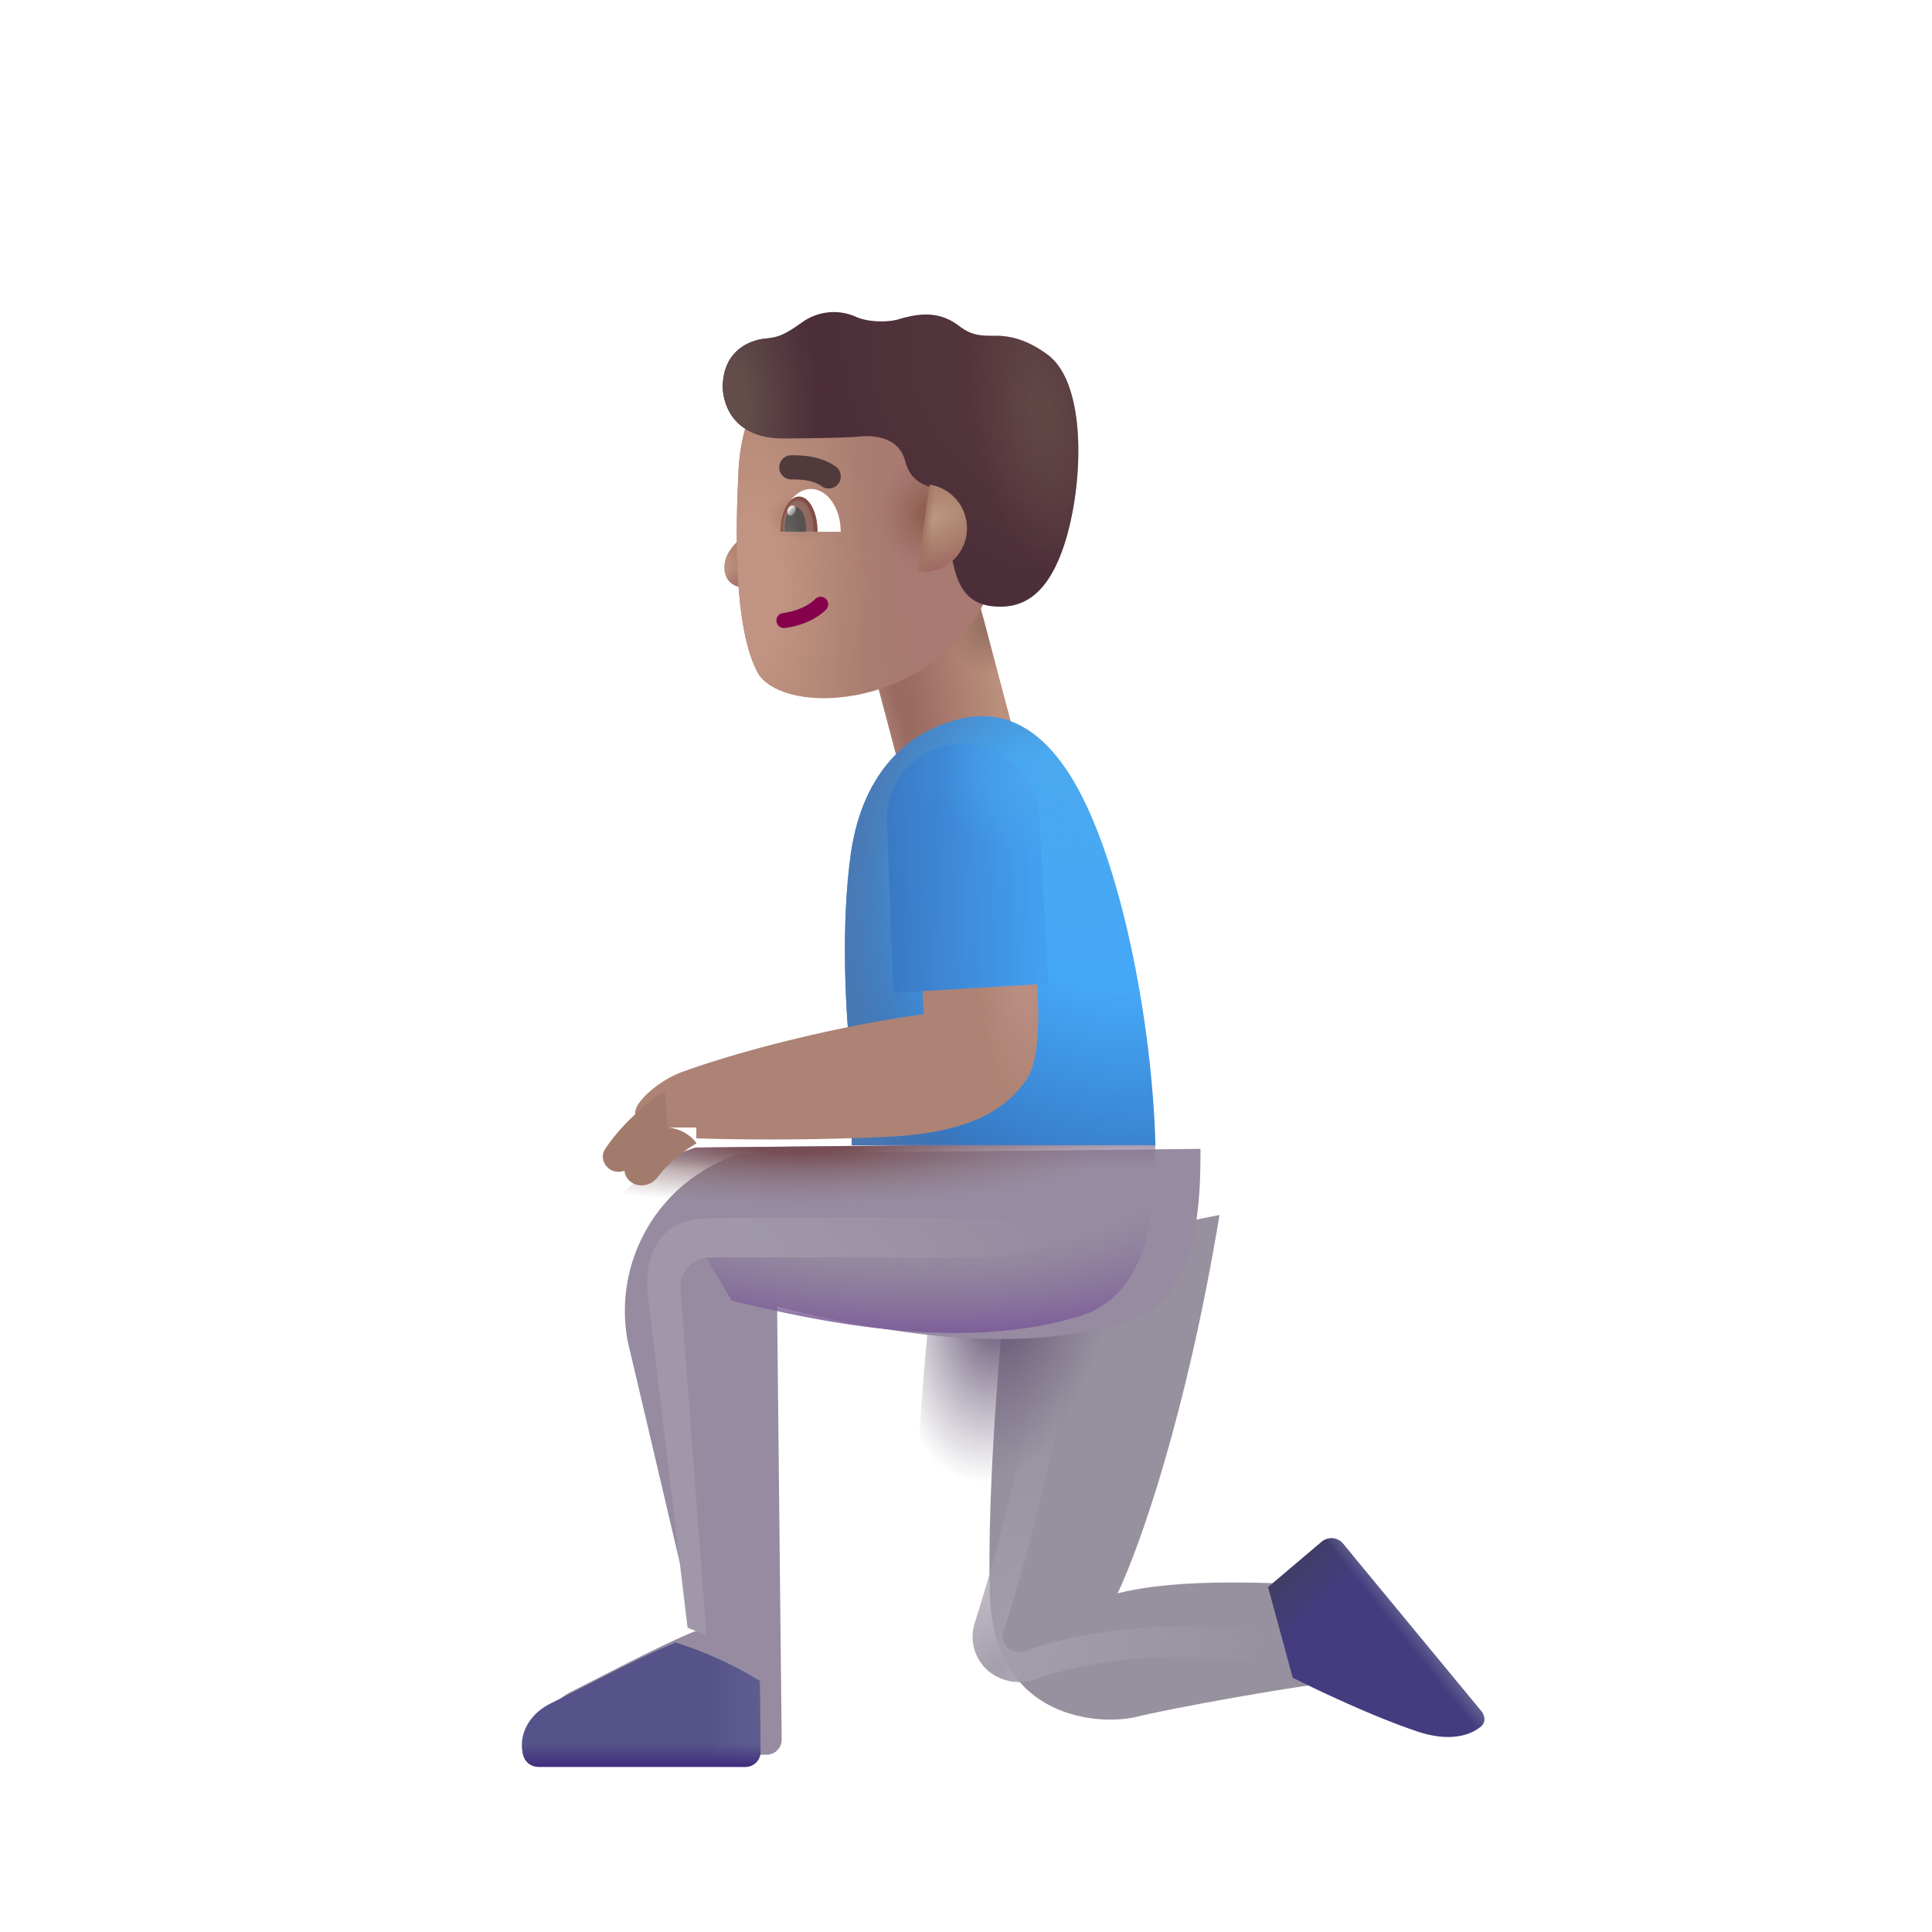 <svg xmlns="http://www.w3.org/2000/svg" xmlns:xlink="http://www.w3.org/1999/xlink" width="32" height="32" viewBox="0 0 32 32"><g fill="none"><g filter="url(#f1158idn)"><path fill="#97919F" d="M15.145 26.64c-.05-1.838.195-4.492.32-5.57l3.484-.696c-.554 3.344-1.328 5.508-1.687 6.266c1.062-.266 2.578-.172 3.765-.117l.391 1.515c-1.234.125-3.34.523-3.844.648c-.562.141-2.371.086-2.43-2.046"/></g><g filter="url(#f1158ido)"><path stroke="url(#f1158id0)" stroke-width=".5" d="M17.622 21.616c-.138.941-.573 3.264-1.239 5.338a.5.5 0 0 0 .152.535a.55.55 0 0 0 .538.086c.689-.244 2.053-.526 3.737-.302"/></g><path fill="url(#f1158id1)" d="M15.145 26.64c-.05-1.838.195-4.492.32-5.57l3.484-.696c-.554 3.344-1.328 5.508-1.687 6.266c1.062-.266 2.578-.172 3.765-.117l.391 1.515c-1.234.125-3.34.523-3.844.648c-.562.141-2.371.086-2.43-2.046"/><g filter="url(#f1158idp)"><path fill="#968BA1" d="M9.65 22.132c.137.575.807 3.427 1.125 4.781c-.573.232-1.39.668-2.067 1.008c-.324.163-.533.495-.443.847a.26.26 0 0 0 .252.196h3.43a.25.25 0 0 0 .25-.253l-.076-7.169c1.787.442 3.937.808 5.747.262c1.2-.363 1.266-1.817 1.266-2.875l-7.61.078a2.726 2.726 0 0 0-1.874 3.125"/></g><path fill="url(#f1158idz)" d="M9.65 22.132c.137.575.807 3.427 1.125 4.781c-.573.232-1.39.668-2.067 1.008c-.324.163-.533.495-.443.847a.26.26 0 0 0 .252.196h3.43a.25.25 0 0 0 .25-.253l-.076-7.169c1.787.442 3.937.808 5.747.262c1.2-.363 1.266-1.817 1.266-2.875l-7.61.078a2.726 2.726 0 0 0-1.874 3.125"/><path fill="url(#f1158id2)" d="M9.65 22.132c.137.575.807 3.427 1.125 4.781c-.573.232-1.39.668-2.067 1.008c-.324.163-.533.495-.443.847a.26.26 0 0 0 .252.196h3.43a.25.25 0 0 0 .25-.253l-.076-7.169c1.787.442 3.937.808 5.747.262c1.2-.363 1.266-1.817 1.266-2.875l-7.61.078a2.726 2.726 0 0 0-1.874 3.125"/><path fill="url(#f1158id3)" d="M12.121 21.545v-.003c1.787.442 3.937.808 5.748.262c1.2-.363 1.265-1.817 1.265-2.875l-7.61.078a3.2 3.2 0 0 0-.701.336z"/><g filter="url(#f1158idq)"><path fill="#55538A" d="M12.184 27.542a6.3 6.3 0 0 0-1.412-.643q0 .008.003.014c-.433.175-1.005.467-1.55.746l-.517.262c-.324.163-.533.495-.443.847a.26.26 0 0 0 .252.196h3.43a.25.25 0 0 0 .25-.253z"/><path fill="url(#f1158id10)" d="M12.184 27.542a6.3 6.3 0 0 0-1.412-.643q0 .008.003.014c-.433.175-1.005.467-1.55.746l-.517.262c-.324.163-.533.495-.443.847a.26.26 0 0 0 .252.196h3.43a.25.25 0 0 0 .25-.253z"/><path fill="url(#f1158id11)" d="M12.184 27.542a6.3 6.3 0 0 0-1.412-.643q0 .008.003.014c-.433.175-1.005.467-1.55.746l-.517.262c-.324.163-.533.495-.443.847a.26.26 0 0 0 .252.196h3.43a.25.25 0 0 0 .25-.253z"/></g><g filter="url(#f1158idr)"><path fill="#443C7F" d="m21.89 25.788l-.885.75l.406 1.5c.391.198 1.35.653 2.063.89c.547.183.887.06 1.056-.083c.078-.065.066-.178 0-.257l-2.286-2.769a.25.25 0 0 0-.354-.031"/><path fill="url(#f1158id12)" d="m21.89 25.788l-.885.75l.406 1.5c.391.198 1.35.653 2.063.89c.547.183.887.06 1.056-.083c.078-.065.066-.178 0-.257l-2.286-2.769a.25.25 0 0 0-.354-.031"/><path fill="url(#f1158id13)" d="m21.89 25.788l-.885.75l.406 1.5c.391.198 1.35.653 2.063.89c.547.183.887.06 1.056-.083c.078-.065.066-.178 0-.257l-2.286-2.769a.25.25 0 0 0-.354-.031"/></g><path fill="url(#f1158id4)" d="M14.3 10.454h1.976v2.198H14.3z" transform="rotate(-14.867 14.3 10.454)"/><path fill="url(#f1158id5)" d="M14.3 10.454h1.976v2.198H14.3z" transform="rotate(-14.867 14.3 10.454)"/><path fill="url(#f1158id14)" d="M14.3 10.454h1.976v2.198H14.3z" transform="rotate(-14.867 14.3 10.454)"/><path fill="url(#f1158id6)" d="M14.091 14.151c-.162 1.15-.094 2.637.016 3.528v1.289h5.031c-.055-2.063-.578-4.728-1.367-6.047c-.664-1.11-1.422-1.176-2.055-.957c-.605.183-1.422.75-1.625 2.187"/><path fill="url(#f1158id7)" d="M14.091 14.151c-.162 1.15-.094 2.637.016 3.528v1.289h5.031c-.055-2.063-.578-4.728-1.367-6.047c-.664-1.11-1.422-1.176-2.055-.957c-.605.183-1.422.75-1.625 2.187"/><path fill="url(#f1158id8)" d="M14.091 14.151c-.162 1.15-.094 2.637.016 3.528v1.289h5.031c-.055-2.063-.578-4.728-1.367-6.047c-.664-1.11-1.422-1.176-2.055-.957c-.605.183-1.422.75-1.625 2.187"/><g filter="url(#f1158ids)"><path fill="#AD8375" d="m15.099 17.1l-.04-.78l1.892-.126c.046.664.117 1.594-.149 1.985c-.266.39-.765.858-2.2.945a42 42 0 0 1-3.269.031v-.18h-.672l-.34-.214c-.038-.192.39-.568.79-.711c1.253-.45 2.96-.82 3.988-.95"/><path fill="url(#f1158id9)" d="m15.099 17.1l-.04-.78l1.892-.126c.046.664.117 1.594-.149 1.985c-.266.39-.765.858-2.2.945a42 42 0 0 1-3.269.031v-.18h-.672l-.34-.214c-.038-.192.39-.568.79-.711c1.253-.45 2.96-.82 3.988-.95"/></g><g filter="url(#f1158idt)"><path fill="#A27B6D" d="m11.013 18.17l.043.634a4.3 4.3 0 0 0-.603.608a.27.27 0 0 1-.345.059c-.118-.073-.161-.224-.085-.339c.311-.472.794-.844.99-.961"/></g><g filter="url(#f1158idu)"><path fill="#A27B6D" d="M10.966 18.769c.325-.003.516.178.57.27a2.2 2.2 0 0 0-.65.566c-.1.124-.278.17-.413.086a.266.266 0 0 1-.079-.39c.257-.329.48-.49.572-.532"/></g><path fill="url(#f1158id15)" d="M14.69 13.636a1.261 1.261 0 0 1 2.52-.119l.155 2.775l-2.567.152z"/><path fill="url(#f1158ida)" d="M14.69 13.636a1.261 1.261 0 0 1 2.52-.119l.155 2.775l-2.567.152z"/><g filter="url(#f1158idv)"><path fill="url(#f1158id16)" d="m10.732 21.468l.656 5.492l.313.125l-.43-5.73a.487.487 0 0 1 .481-.528c.926-.006 3.848 0 4.542 0c.813 0 1.094-.273 1.094-.648c-1.193-.01-4.677-.025-5.664 0s-1.039.862-.992 1.289"/></g><path fill="url(#f1158idb)" d="M12.206 8.978a1 1 0 0 0 .258-.457h.18v1.125c-.215.137-.522.115-.614-.09c-.078-.175-.02-.394.176-.578"/><path fill="url(#f1158idc)" d="M12.206 8.978a1 1 0 0 0 .258-.457h.18v1.125c-.215.137-.522.115-.614-.09c-.078-.175-.02-.394.176-.578"/><g filter="url(#f1158idw)"><path fill="url(#f1158id17)" d="M12.43 8.015c.039-.802.298-1.188.42-1.3h3.733l.062 3.163C15.78 12 13.134 12.09 12.74 11.323c-.395-.767-.354-2.38-.309-3.308"/><path fill="url(#f1158idd)" d="M12.43 8.015c.039-.802.298-1.188.42-1.3h3.733l.062 3.163C15.78 12 13.134 12.09 12.74 11.323c-.395-.767-.354-2.38-.309-3.308"/><path fill="url(#f1158ide)" d="M12.43 8.015c.039-.802.298-1.188.42-1.3h3.733l.062 3.163C15.78 12 13.134 12.09 12.74 11.323c-.395-.767-.354-2.38-.309-3.308"/><path fill="url(#f1158idf)" d="M12.43 8.015c.039-.802.298-1.188.42-1.3h3.733l.062 3.163C15.78 12 13.134 12.09 12.74 11.323c-.395-.767-.354-2.38-.309-3.308"/></g><g filter="url(#f1158idx)"><path fill="url(#f1158idg)" d="M13.07 7.261c-.657 0-.97-.37-1-.835c0-.657.5-.796.694-.817c.22-.023.305-.047.61-.262a.9.9 0 0 1 .91-.097c.148.07.476.105.71.035c.392-.117.696-.113.997.117c.209.16.363.16.613.16c.344 0 .636.154.856.32c.657.498.582 2.208.258 3.169c-.31.919-.778 1.027-1.168.992c-.47-.043-.59-.399-.66-.696c-.057-.237-.201-.99-.266-1.237c-.136-.063-.431-.086-.532-.474c-.1-.387-.492-.431-.757-.406c-.162.016-.61.031-1.266.031"/><path fill="url(#f1158idh)" d="M13.07 7.261c-.657 0-.97-.37-1-.835c0-.657.5-.796.694-.817c.22-.023.305-.047.61-.262a.9.9 0 0 1 .91-.097c.148.07.476.105.71.035c.392-.117.696-.113.997.117c.209.16.363.16.613.16c.344 0 .636.154.856.32c.657.498.582 2.208.258 3.169c-.31.919-.778 1.027-1.168.992c-.47-.043-.59-.399-.66-.696c-.057-.237-.201-.99-.266-1.237c-.136-.063-.431-.086-.532-.474c-.1-.387-.492-.431-.757-.406c-.162.016-.61.031-1.266.031"/><path fill="url(#f1158idi)" d="M13.07 7.261c-.657 0-.97-.37-1-.835c0-.657.5-.796.694-.817c.22-.023.305-.047.61-.262a.9.9 0 0 1 .91-.097c.148.07.476.105.71.035c.392-.117.696-.113.997.117c.209.16.363.16.613.16c.344 0 .636.154.856.32c.657.498.582 2.208.258 3.169c-.31.919-.778 1.027-1.168.992c-.47-.043-.59-.399-.66-.696c-.057-.237-.201-.99-.266-1.237c-.136-.063-.431-.086-.532-.474c-.1-.387-.492-.431-.757-.406c-.162.016-.61.031-1.266.031"/></g><path fill="url(#f1158idj)" d="m15.2 9.469l.2-1.44a.727.727 0 0 1-.2 1.44"/><path fill="url(#f1158idk)" d="m15.2 9.469l.2-1.44a.727.727 0 0 1-.2 1.44"/><path fill="url(#f1158id18)" d="m15.2 9.469l.2-1.44a.727.727 0 0 1-.2 1.44"/><path fill="#86004C" fill-rule="evenodd" d="M13.682 9.922a.125.125 0 0 1-.002.177c-.238.233-.582.293-.692.304a.125.125 0 0 1-.025-.248c.094-.01.366-.062.542-.235a.125.125 0 0 1 .177.002" clip-rule="evenodd"/><path fill="#fff" d="M12.937 8.808h.988c0-.391-.221-.709-.494-.709s-.494.318-.494.71"/><path fill="url(#f1158idl)" d="M13.542 8.808v-.004c0-.32-.137-.58-.307-.58s-.306.26-.306.58v.004z"/><path fill="url(#f1158idm)" d="m13.347 8.808l.004-.072c0-.185-.08-.336-.176-.336c-.097 0-.176.15-.176.336q0 .038.004.072z"/><ellipse cx="13.11" cy="8.457" fill="url(#f1158id19)" rx=".064" ry=".088" transform="rotate(24.61 13.11 8.457)"/><g filter="url(#f1158idy)"><path fill="#513A3C" fill-rule="evenodd" d="M13.706 7.951c-.147-.105-.362-.11-.5-.11a.2.2 0 0 1 0-.4h.01c.128 0 .463-.001.723.185a.2.2 0 1 1-.233.325" clip-rule="evenodd"/></g><defs><radialGradient id="f1158id0" cx="0" cy="0" r="1" gradientTransform="matrix(3.484 -4.055 3.012 2.588 16.544 27.609)" gradientUnits="userSpaceOnUse"><stop stop-color="#A49DAC"/><stop offset="1" stop-color="#A49DAC" stop-opacity="0"/></radialGradient><radialGradient id="f1158id1" cx="0" cy="0" r="1" gradientTransform="matrix(-.531 3.296 -1.781 -.287 16.638 21.257)" gradientUnits="userSpaceOnUse"><stop offset=".189" stop-color="#6A5A7A"/><stop offset="1" stop-color="#766B81" stop-opacity="0"/></radialGradient><radialGradient id="f1158id2" cx="0" cy="0" r="1" gradientTransform="matrix(0 1.031 -5.38 0 13.263 18.929)" gradientUnits="userSpaceOnUse"><stop offset=".167" stop-color="#774E55"/><stop offset="1" stop-color="#8F7C7F" stop-opacity="0"/></radialGradient><radialGradient id="f1158id3" cx="0" cy="0" r="1" gradientTransform="matrix(-.109 3.141 -8.288 -.289 14.857 19.038)" gradientUnits="userSpaceOnUse"><stop offset=".558" stop-color="#857297" stop-opacity="0"/><stop offset=".971" stop-color="#7E5E9A"/></radialGradient><radialGradient id="f1158id4" cx="0" cy="0" r="1" gradientTransform="matrix(1.751 .287 -.81 4.94 14.391 12.036)" gradientUnits="userSpaceOnUse"><stop offset=".194" stop-color="#9B6A61"/><stop offset="1" stop-color="#BA8F7C"/></radialGradient><radialGradient id="f1158id5" cx="0" cy="0" r="1" gradientTransform="rotate(117.861 4.924 10.376)scale(.834 .75)" gradientUnits="userSpaceOnUse"><stop stop-color="#8E695B"/><stop offset="1" stop-color="#8E695B" stop-opacity="0"/></radialGradient><radialGradient id="f1158id6" cx="0" cy="0" r="1" gradientTransform="matrix(-3.453 4 -4.995 -4.312 18.091 14.554)" gradientUnits="userSpaceOnUse"><stop offset=".317" stop-color="#45A7F8"/><stop offset="1" stop-color="#3370B9"/></radialGradient><radialGradient id="f1158id7" cx="0" cy="0" r="1" gradientTransform="matrix(-2.031 3.141 -3.132 -2.026 17.654 12.679)" gradientUnits="userSpaceOnUse"><stop stop-color="#4AA9EE"/><stop offset="1" stop-color="#4AA9EE" stop-opacity="0"/></radialGradient><radialGradient id="f1158id8" cx="0" cy="0" r="1" gradientTransform="matrix(-3.734 .234 -.426 -6.79 17.576 16.304)" gradientUnits="userSpaceOnUse"><stop offset=".563" stop-color="#4B77AF" stop-opacity="0"/><stop offset="1" stop-color="#4B77AF"/></radialGradient><radialGradient id="f1158id9" cx="0" cy="0" r="1" gradientTransform="rotate(86.947 -.214 16.99)scale(2.347 .806)" gradientUnits="userSpaceOnUse"><stop offset=".238" stop-color="#B98E81"/><stop offset="1" stop-color="#B98E81" stop-opacity="0"/></radialGradient><radialGradient id="f1158ida" cx="0" cy="0" r="1" gradientTransform="matrix(-1.281 1.047 -.995 -1.218 17.21 12.679)" gradientUnits="userSpaceOnUse"><stop stop-color="#4BA6ED"/><stop offset="1" stop-color="#4BA6ED" stop-opacity="0"/></radialGradient><radialGradient id="f1158idb" cx="0" cy="0" r="1" gradientTransform="matrix(.477 .258 -.364 .673 11.915 9.416)" gradientUnits="userSpaceOnUse"><stop offset=".101" stop-color="#BF9580"/><stop offset=".684" stop-color="#AD7F6D"/></radialGradient><radialGradient id="f1158idc" cx="0" cy="0" r="1" gradientTransform="matrix(-.12 -.292 .438 -.18 12.32 9.733)" gradientUnits="userSpaceOnUse"><stop stop-color="#A66D75"/><stop offset="1" stop-color="#A66D75" stop-opacity="0"/></radialGradient><radialGradient id="f1158idd" cx="0" cy="0" r="1" gradientTransform="matrix(-.844 -.047 .057 -1.029 15.577 8.713)" gradientUnits="userSpaceOnUse"><stop offset=".156" stop-color="#916051"/><stop offset="1" stop-color="#9C6E67" stop-opacity="0"/></radialGradient><radialGradient id="f1158ide" cx="0" cy="0" r="1" gradientTransform="matrix(0 -5.188 2.016 0 12.68 9.9)" gradientUnits="userSpaceOnUse"><stop offset=".219" stop-color="#C19382"/><stop offset="1" stop-color="#BD927E" stop-opacity="0"/></radialGradient><radialGradient id="f1158idf" cx="0" cy="0" r="1" gradientTransform="matrix(0 .391 -.609 0 13.509 8.76)" gradientUnits="userSpaceOnUse"><stop offset=".155" stop-color="#A67D65"/><stop offset="1" stop-color="#A67D65" stop-opacity="0"/></radialGradient><radialGradient id="f1158idg" cx="0" cy="0" r="1" gradientTransform="matrix(-3.437 3.125 -3.544 -3.898 17.452 6.05)" gradientUnits="userSpaceOnUse"><stop offset=".363" stop-color="#52343B"/><stop offset="1" stop-color="#492B38"/></radialGradient><radialGradient id="f1158idh" cx="0" cy="0" r="1" gradientTransform="rotate(81.634 4.736 13.441)scale(2.712 1.198)" gradientUnits="userSpaceOnUse"><stop offset=".106" stop-color="#624646"/><stop offset="1" stop-color="#624646" stop-opacity="0"/></radialGradient><radialGradient id="f1158idi" cx="0" cy="0" r="1" gradientTransform="matrix(1.5 -.094 .184 2.944 12.155 6.666)" gradientUnits="userSpaceOnUse"><stop offset=".218" stop-color="#634D4A"/><stop offset="1" stop-color="#634D4A" stop-opacity="0"/></radialGradient><radialGradient id="f1158idj" cx="0" cy="0" r="1" gradientTransform="matrix(.727 -.211 .103 .355 15.352 8.595)" gradientUnits="userSpaceOnUse"><stop offset=".17" stop-color="#BA9682"/><stop offset="1" stop-color="#AD8570"/></radialGradient><radialGradient id="f1158idk" cx="0" cy="0" r="1" gradientTransform="matrix(.226 1.18 -1.229 .235 15.384 8.295)" gradientUnits="userSpaceOnUse"><stop offset=".556" stop-color="#9E6563" stop-opacity="0"/><stop offset="1" stop-color="#9E6563"/></radialGradient><radialGradient id="f1158idl" cx="0" cy="0" r="1" gradientTransform="matrix(.273 0 0 .531 13.214 8.787)" gradientUnits="userSpaceOnUse"><stop offset=".895" stop-color="#916A62"/><stop offset="1" stop-color="#824D44"/></radialGradient><radialGradient id="f1158idm" cx="0" cy="0" r="1" gradientTransform="matrix(.25 0 0 .541 13.046 8.808)" gradientUnits="userSpaceOnUse"><stop stop-color="#666361"/><stop offset=".813" stop-color="#565352"/></radialGradient><filter id="f1158idn" width="7.28" height="8.609" x="15.138" y="20.124" color-interpolation-filters="sRGB" filterUnits="userSpaceOnUse"><feFlood flood-opacity="0" result="BackgroundImageFix"/><feBlend in="SourceGraphic" in2="BackgroundImageFix" result="shape"/><feColorMatrix in="SourceAlpha" result="hardAlpha" values="0 0 0 0 0 0 0 0 0 0 0 0 0 0 0 0 0 0 127 0"/><feOffset dx=".25" dy="-.25"/><feGaussianBlur stdDeviation=".375"/><feComposite in2="hardAlpha" k2="-1" k3="1" operator="arithmetic"/><feColorMatrix values="0 0 0 0 0.518 0 0 0 0 0.384 0 0 0 0 0.635 0 0 0 1 0"/><feBlend in2="shape" result="effect1_innerShadow_4002_251"/><feColorMatrix in="SourceAlpha" result="hardAlpha" values="0 0 0 0 0 0 0 0 0 0 0 0 0 0 0 0 0 0 127 0"/><feOffset dx="1"/><feGaussianBlur stdDeviation=".5"/><feComposite in2="hardAlpha" k2="-1" k3="1" operator="arithmetic"/><feColorMatrix values="0 0 0 0 0.494 0 0 0 0 0.467 0 0 0 0 0.522 0 0 0 1 0"/><feBlend in2="effect1_innerShadow_4002_251" result="effect2_innerShadow_4002_251"/></filter><filter id="f1158ido" width="5.734" height="7.279" x="15.609" y="21.08" color-interpolation-filters="sRGB" filterUnits="userSpaceOnUse"><feFlood flood-opacity="0" result="BackgroundImageFix"/><feBlend in="SourceGraphic" in2="BackgroundImageFix" result="shape"/><feGaussianBlur result="effect1_foregroundBlur_4002_251" stdDeviation=".25"/></filter><filter id="f1158idp" width="11.64" height="10.135" x="8.244" y="18.929" color-interpolation-filters="sRGB" filterUnits="userSpaceOnUse"><feFlood flood-opacity="0" result="BackgroundImageFix"/><feBlend in="SourceGraphic" in2="BackgroundImageFix" result="shape"/><feColorMatrix in="SourceAlpha" result="hardAlpha" values="0 0 0 0 0 0 0 0 0 0 0 0 0 0 0 0 0 0 127 0"/><feOffset dx=".75" dy=".1"/><feGaussianBlur stdDeviation=".375"/><feComposite in2="hardAlpha" k2="-1" k3="1" operator="arithmetic"/><feColorMatrix values="0 0 0 0 0.518 0 0 0 0 0.49 0 0 0 0 0.545 0 0 0 1 0"/><feBlend in2="shape" result="effect1_innerShadow_4002_251"/></filter><filter id="f1158idq" width="4.352" height="2.364" x="8.244" y="26.899" color-interpolation-filters="sRGB" filterUnits="userSpaceOnUse"><feFlood flood-opacity="0" result="BackgroundImageFix"/><feBlend in="SourceGraphic" in2="BackgroundImageFix" result="shape"/><feColorMatrix in="SourceAlpha" result="hardAlpha" values="0 0 0 0 0 0 0 0 0 0 0 0 0 0 0 0 0 0 127 0"/><feOffset dx=".4" dy=".3"/><feGaussianBlur stdDeviation=".25"/><feComposite in2="hardAlpha" k2="-1" k3="1" operator="arithmetic"/><feColorMatrix values="0 0 0 0 0.255 0 0 0 0 0.255 0 0 0 0 0.443 0 0 0 1 0"/><feBlend in2="shape" result="effect1_innerShadow_4002_251"/></filter><filter id="f1158idr" width="3.579" height="3.542" x="21.005" y="25.479" color-interpolation-filters="sRGB" filterUnits="userSpaceOnUse"><feFlood flood-opacity="0" result="BackgroundImageFix"/><feBlend in="SourceGraphic" in2="BackgroundImageFix" result="shape"/><feColorMatrix in="SourceAlpha" result="hardAlpha" values="0 0 0 0 0 0 0 0 0 0 0 0 0 0 0 0 0 0 127 0"/><feOffset dy="-.25"/><feGaussianBlur stdDeviation=".25"/><feComposite in2="hardAlpha" k2="-1" k3="1" operator="arithmetic"/><feColorMatrix values="0 0 0 0 0.247 0 0 0 0 0.169 0 0 0 0 0.486 0 0 0 1 0"/><feBlend in2="shape" result="effect1_innerShadow_4002_251"/></filter><filter id="f1158ids" width="6.876" height="3.179" x="10.319" y="15.994" color-interpolation-filters="sRGB" filterUnits="userSpaceOnUse"><feFlood flood-opacity="0" result="BackgroundImageFix"/><feBlend in="SourceGraphic" in2="BackgroundImageFix" result="shape"/><feColorMatrix in="SourceAlpha" result="hardAlpha" values="0 0 0 0 0 0 0 0 0 0 0 0 0 0 0 0 0 0 127 0"/><feOffset dx=".2" dy="-.2"/><feGaussianBlur stdDeviation=".5"/><feComposite in2="hardAlpha" k2="-1" k3="1" operator="arithmetic"/><feColorMatrix values="0 0 0 0 0.6 0 0 0 0 0.404 0 0 0 0 0.306 0 0 0 1 0"/><feBlend in2="shape" result="effect1_innerShadow_4002_251"/><feColorMatrix in="SourceAlpha" result="hardAlpha" values="0 0 0 0 0 0 0 0 0 0 0 0 0 0 0 0 0 0 127 0"/><feOffset dy="-.1"/><feGaussianBlur stdDeviation=".25"/><feComposite in2="hardAlpha" k2="-1" k3="1" operator="arithmetic"/><feColorMatrix values="0 0 0 0 0.588 0 0 0 0 0.337 0 0 0 0 0.522 0 0 0 1 0"/><feBlend in2="effect1_innerShadow_4002_251" result="effect2_innerShadow_4002_251"/></filter><filter id="f1158idt" width="1.071" height="1.439" x="9.985" y="18.071" color-interpolation-filters="sRGB" filterUnits="userSpaceOnUse"><feFlood flood-opacity="0" result="BackgroundImageFix"/><feBlend in="SourceGraphic" in2="BackgroundImageFix" result="shape"/><feColorMatrix in="SourceAlpha" result="hardAlpha" values="0 0 0 0 0 0 0 0 0 0 0 0 0 0 0 0 0 0 127 0"/><feOffset dy="-.1"/><feGaussianBlur stdDeviation=".125"/><feComposite in2="hardAlpha" k2="-1" k3="1" operator="arithmetic"/><feColorMatrix values="0 0 0 0 0.608 0 0 0 0 0.4 0 0 0 0 0.482 0 0 0 1 0"/><feBlend in2="shape" result="effect1_innerShadow_4002_251"/></filter><filter id="f1158idu" width="1.196" height="1.065" x="10.34" y="18.669" color-interpolation-filters="sRGB" filterUnits="userSpaceOnUse"><feFlood flood-opacity="0" result="BackgroundImageFix"/><feBlend in="SourceGraphic" in2="BackgroundImageFix" result="shape"/><feColorMatrix in="SourceAlpha" result="hardAlpha" values="0 0 0 0 0 0 0 0 0 0 0 0 0 0 0 0 0 0 127 0"/><feOffset dy="-.1"/><feGaussianBlur stdDeviation=".125"/><feComposite in2="hardAlpha" k2="-1" k3="1" operator="arithmetic"/><feColorMatrix values="0 0 0 0 0.608 0 0 0 0 0.4 0 0 0 0 0.482 0 0 0 1 0"/><feBlend in2="shape" result="effect1_innerShadow_4002_251"/></filter><filter id="f1158idv" width="8.168" height="8.42" x="9.97" y="19.415" color-interpolation-filters="sRGB" filterUnits="userSpaceOnUse"><feFlood flood-opacity="0" result="BackgroundImageFix"/><feBlend in="SourceGraphic" in2="BackgroundImageFix" result="shape"/><feGaussianBlur result="effect1_foregroundBlur_4002_251" stdDeviation=".375"/></filter><filter id="f1158idw" width="4.443" height="5.249" x="12.202" y="6.514" color-interpolation-filters="sRGB" filterUnits="userSpaceOnUse"><feFlood flood-opacity="0" result="BackgroundImageFix"/><feBlend in="SourceGraphic" in2="BackgroundImageFix" result="shape"/><feColorMatrix in="SourceAlpha" result="hardAlpha" values="0 0 0 0 0 0 0 0 0 0 0 0 0 0 0 0 0 0 127 0"/><feOffset dx="-.2" dy="-.2"/><feGaussianBlur stdDeviation=".5"/><feComposite in2="hardAlpha" k2="-1" k3="1" operator="arithmetic"/><feColorMatrix values="0 0 0 0 0.545 0 0 0 0 0.329 0 0 0 0 0.431 0 0 0 1 0"/><feBlend in2="shape" result="effect1_innerShadow_4002_251"/></filter><filter id="f1158idx" width="6.391" height="5.479" x="11.769" y="4.87" color-interpolation-filters="sRGB" filterUnits="userSpaceOnUse"><feFlood flood-opacity="0" result="BackgroundImageFix"/><feBlend in="SourceGraphic" in2="BackgroundImageFix" result="shape"/><feColorMatrix in="SourceAlpha" result="hardAlpha" values="0 0 0 0 0 0 0 0 0 0 0 0 0 0 0 0 0 0 127 0"/><feOffset dx="-.3" dy=".3"/><feGaussianBlur stdDeviation=".3"/><feComposite in2="hardAlpha" k2="-1" k3="1" operator="arithmetic"/><feColorMatrix values="0 0 0 0 0.376 0 0 0 0 0.267 0 0 0 0 0.267 0 0 0 1 0"/><feBlend in2="shape" result="effect1_innerShadow_4002_251"/><feColorMatrix in="SourceAlpha" result="hardAlpha" values="0 0 0 0 0 0 0 0 0 0 0 0 0 0 0 0 0 0 127 0"/><feOffset dx=".2" dy="-.3"/><feGaussianBlur stdDeviation=".375"/><feComposite in2="hardAlpha" k2="-1" k3="1" operator="arithmetic"/><feColorMatrix values="0 0 0 0 0.259 0 0 0 0 0.137 0 0 0 0 0.18 0 0 0 1 0"/><feBlend in2="effect1_innerShadow_4002_251" result="effect2_innerShadow_4002_251"/></filter><filter id="f1158idy" width="1.117" height=".648" x="12.906" y="7.44" color-interpolation-filters="sRGB" filterUnits="userSpaceOnUse"><feFlood flood-opacity="0" result="BackgroundImageFix"/><feBlend in="SourceGraphic" in2="BackgroundImageFix" result="shape"/><feColorMatrix in="SourceAlpha" result="hardAlpha" values="0 0 0 0 0 0 0 0 0 0 0 0 0 0 0 0 0 0 127 0"/><feOffset dx="-.1" dy=".1"/><feGaussianBlur stdDeviation=".1"/><feComposite in2="hardAlpha" k2="-1" k3="1" operator="arithmetic"/><feColorMatrix values="0 0 0 0 0.259 0 0 0 0 0.169 0 0 0 0 0.161 0 0 0 1 0"/><feBlend in2="shape" result="effect1_innerShadow_4002_251"/></filter><linearGradient id="f1158idz" x1="17.2" x2="17.2" y1="18.835" y2="19.366" gradientUnits="userSpaceOnUse"><stop stop-color="#897694"/><stop offset="1" stop-color="#897694" stop-opacity="0"/></linearGradient><linearGradient id="f1158id10" x1="12.325" x2="11.341" y1="28.101" y2="28.101" gradientUnits="userSpaceOnUse"><stop stop-color="#605F91"/><stop offset="1" stop-color="#605F91" stop-opacity="0"/></linearGradient><linearGradient id="f1158id11" x1="10.888" x2="10.888" y1="28.964" y2="28.593" gradientUnits="userSpaceOnUse"><stop stop-color="#3F2D7E"/><stop offset="1" stop-color="#3F2D7E" stop-opacity="0"/></linearGradient><linearGradient id="f1158id12" x1="21.351" x2="22.036" y1="26.054" y2="26.718" gradientUnits="userSpaceOnUse"><stop stop-color="#3F3E62"/><stop offset="1" stop-color="#3F3E62" stop-opacity="0"/></linearGradient><linearGradient id="f1158id13" x1="23.497" x2="23.282" y1="27.257" y2="27.429" gradientUnits="userSpaceOnUse"><stop offset=".098" stop-color="#60608E"/><stop offset="1" stop-color="#60608E" stop-opacity="0"/></linearGradient><linearGradient id="f1158id14" x1="14.297" x2="14.533" y1="12.329" y2="12.323" gradientUnits="userSpaceOnUse"><stop stop-color="#A67A6E"/><stop offset="1" stop-color="#A67A6E" stop-opacity="0"/></linearGradient><linearGradient id="f1158id15" x1="17.18" x2="14.689" y1="15.304" y2="15.382" gradientUnits="userSpaceOnUse"><stop stop-color="#439FF0"/><stop offset="1" stop-color="#3A78C3"/></linearGradient><linearGradient id="f1158id16" x1="10.72" x2="17.201" y1="25.851" y2="19.913" gradientUnits="userSpaceOnUse"><stop offset=".552" stop-color="#A098A8"/><stop offset="1" stop-color="#A098A8" stop-opacity="0"/></linearGradient><linearGradient id="f1158id17" x1="15.265" x2="12.402" y1="9.455" y2="9.627" gradientUnits="userSpaceOnUse"><stop stop-color="#A87A72"/><stop offset="1" stop-color="#AB826C"/></linearGradient><linearGradient id="f1158id18" x1="15.298" x2="15.446" y1="8.664" y2="8.676" gradientUnits="userSpaceOnUse"><stop stop-color="#A17363"/><stop offset="1" stop-color="#A17363" stop-opacity="0"/></linearGradient><linearGradient id="f1158id19" x1="13.039" x2="13.225" y1="8.419" y2="8.479" gradientUnits="userSpaceOnUse"><stop stop-color="#fff"/><stop offset="1" stop-color="#fff" stop-opacity="0"/></linearGradient></defs></g></svg>
